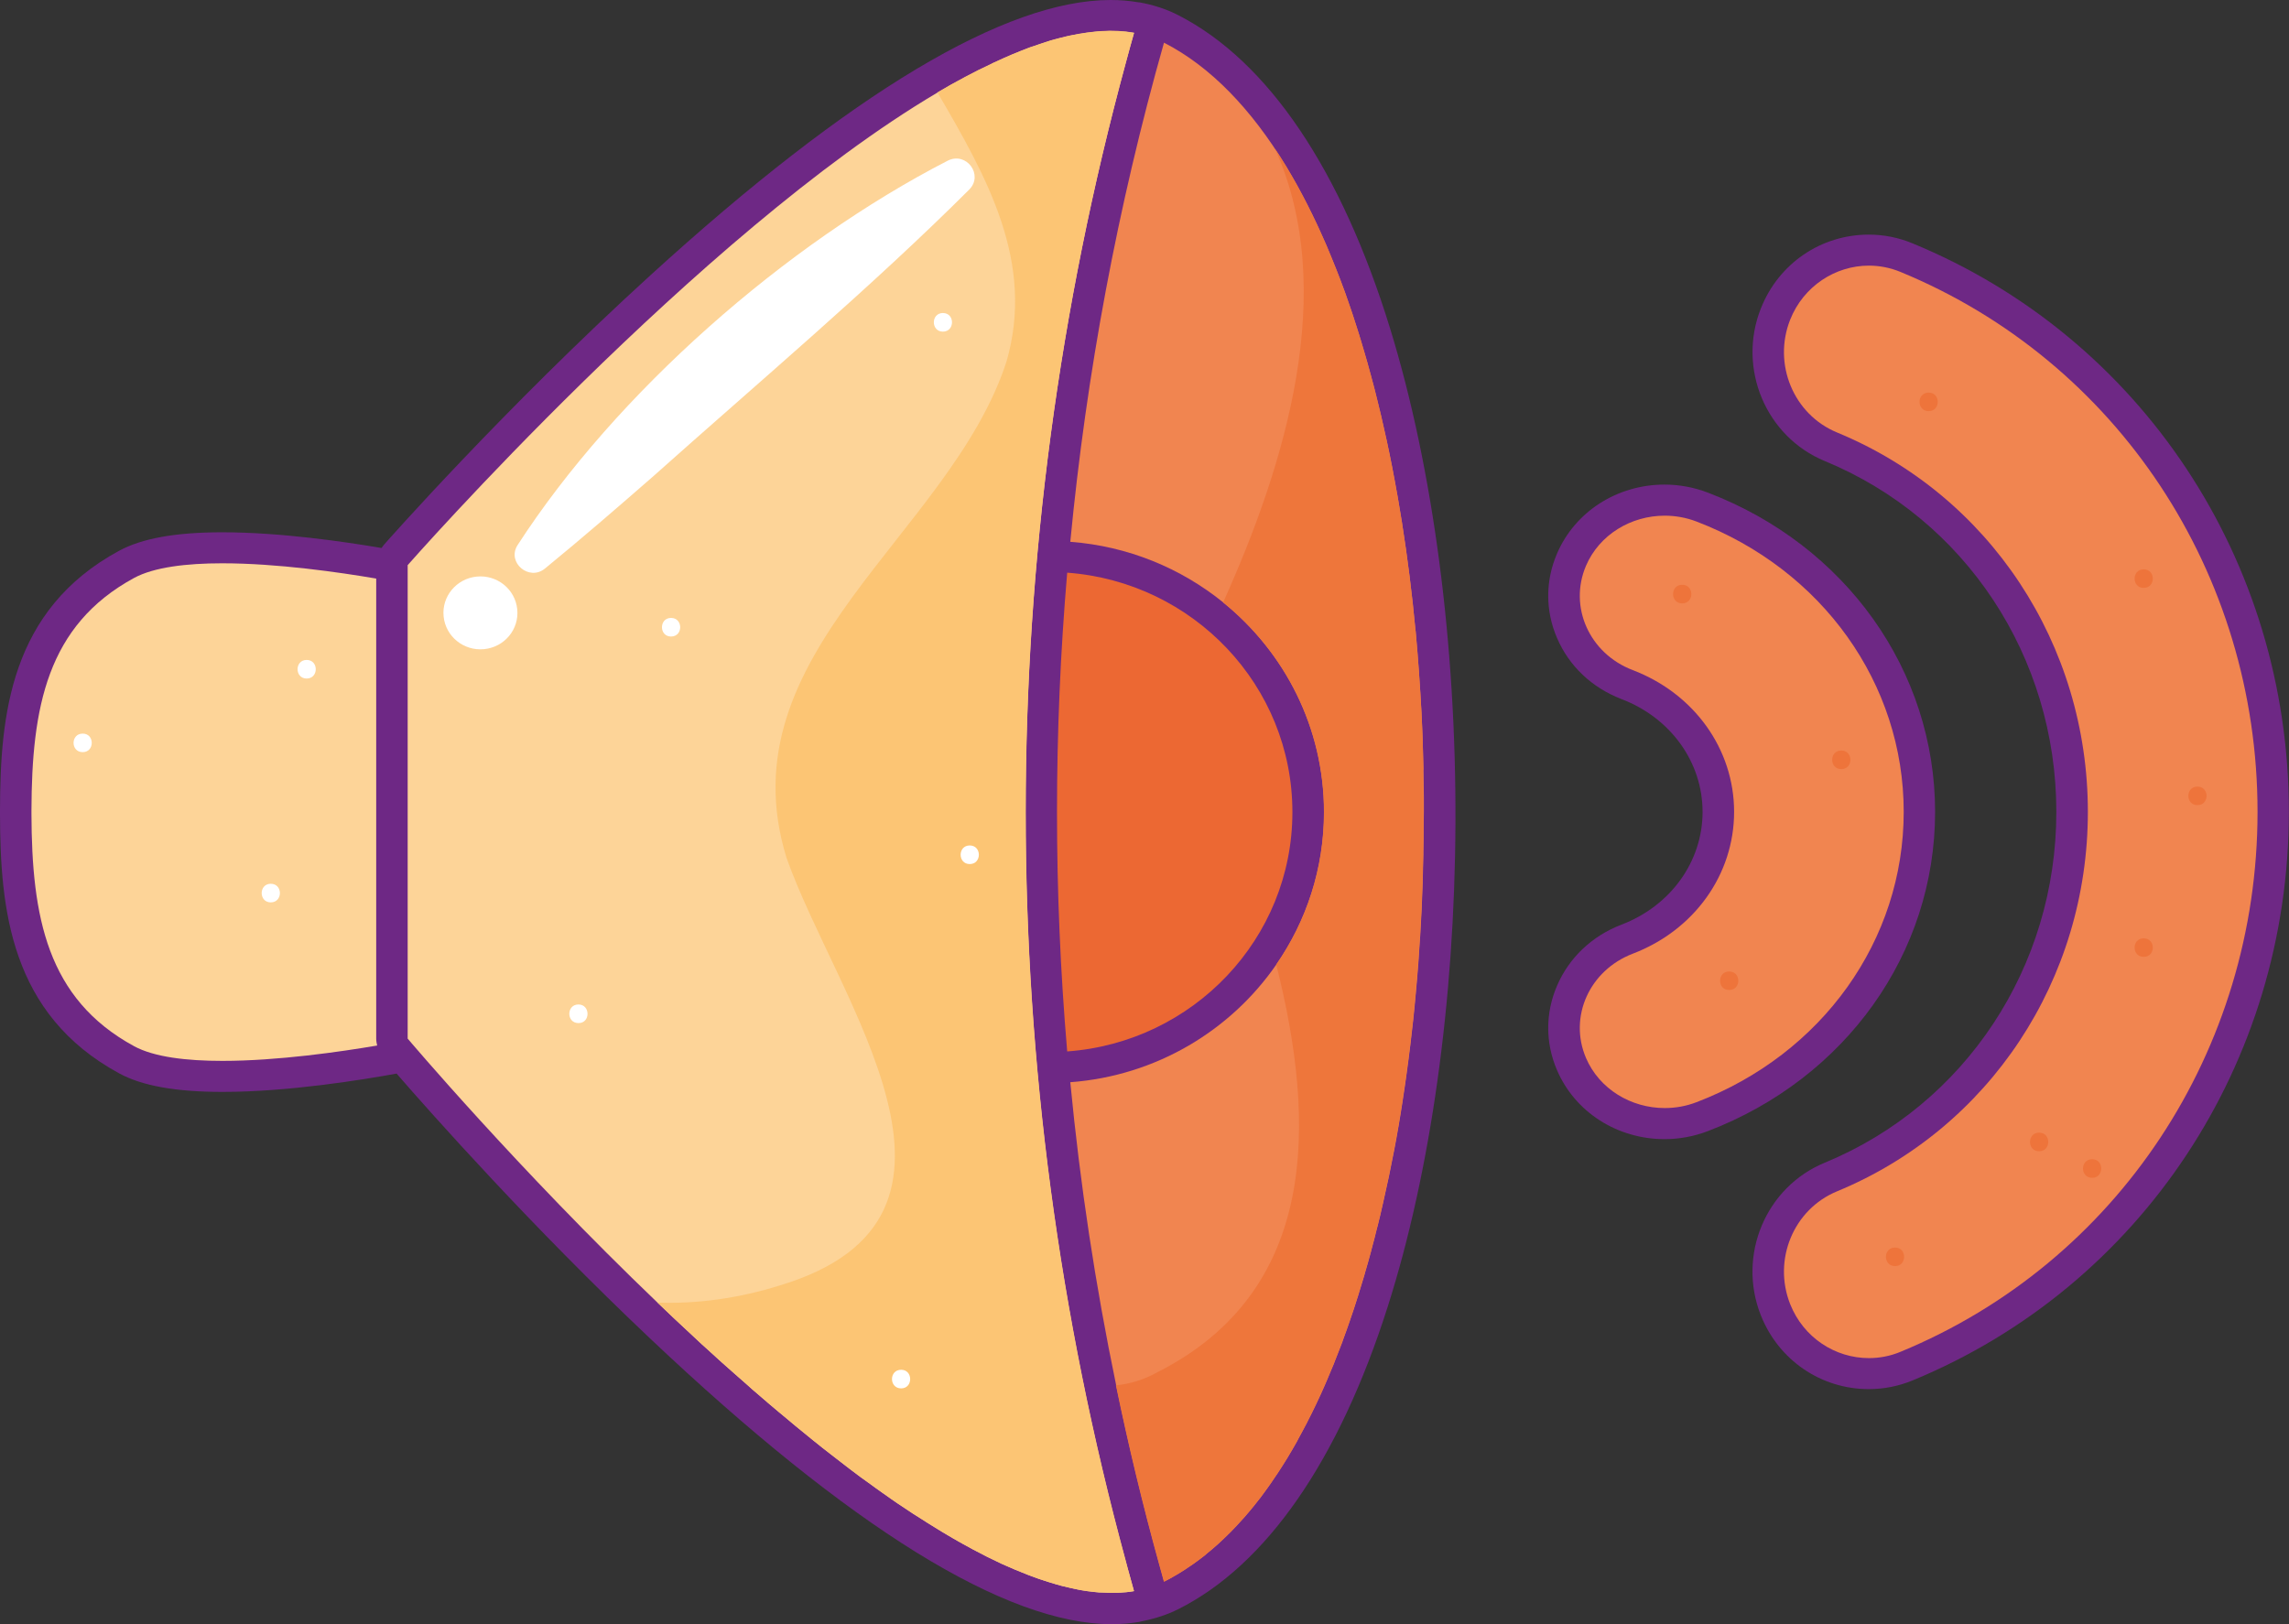 <svg width="31" height="22" viewBox="0 0 31 22" fill="none" xmlns="http://www.w3.org/2000/svg">
<rect x="0" y="0" width="31" height="22" fill="#333333" stroke="none"/>
<path d="M5.371 14.542C5.841 15.084 7.199 16.613 8.801 18.127C11.517 20.697 13.623 22 15.057 22C15.184 22 15.309 21.99 15.427 21.969L15.441 21.966L15.456 21.962L15.476 21.958C15.647 21.924 15.808 21.871 15.955 21.798C17.152 21.198 18.134 19.778 18.796 17.693C19.376 15.869 19.701 13.549 19.711 11.164C19.723 8.729 19.409 6.346 18.828 4.455C18.165 2.298 17.173 0.828 15.958 0.206C15.798 0.124 15.622 0.066 15.432 0.032L15.415 0.031C15.295 0.01 15.169 0 15.04 0C13.618 0 11.522 1.255 8.807 3.73C6.827 5.533 5.215 7.361 5.199 7.38C5.187 7.393 5.178 7.408 5.168 7.423C4.658 7.336 3.789 7.21 3.01 7.21C2.38 7.21 1.922 7.292 1.61 7.462C0.136 8.262 0.004 9.688 0 10.965V10.979V10.993V11V11.006V11.019V11.034C0.004 12.31 0.136 13.736 1.612 14.538C1.923 14.708 2.381 14.79 3.012 14.79C3.904 14.791 4.92 14.624 5.371 14.542Z" fill="#6E2885"/>
<path d="M21.959 12.525C21.56 12.678 21.25 12.972 21.087 13.352C20.928 13.72 20.928 14.126 21.086 14.494C21.329 15.063 21.901 15.43 22.543 15.43C22.744 15.43 22.941 15.393 23.128 15.322C24.999 14.607 26.207 12.91 26.207 10.997C26.207 9.085 24.999 7.387 23.128 6.672C22.941 6.601 22.744 6.564 22.543 6.564C21.901 6.564 21.329 6.931 21.086 7.5C20.928 7.869 20.928 8.274 21.087 8.642C21.25 9.023 21.56 9.315 21.959 9.469C22.626 9.723 23.058 10.324 23.058 10.997C23.058 11.67 22.626 12.27 21.959 12.525Z" fill="#6E2885"/>
<path d="M25.903 3.297C25.714 3.218 25.513 3.178 25.309 3.178C24.661 3.178 24.087 3.57 23.847 4.179C23.526 4.989 23.915 5.916 24.713 6.245C26.618 7.031 27.849 8.897 27.849 10.997C27.849 13.097 26.618 14.962 24.713 15.749C23.913 16.078 23.525 17.005 23.847 17.816C24.087 18.423 24.661 18.816 25.309 18.816C25.513 18.816 25.714 18.776 25.903 18.698C28.998 17.421 30.998 14.398 30.998 10.997C31 7.597 29 4.574 25.903 3.297Z" fill="#6E2885"/>
<path d="M19.278 10.428V10.421C19.275 10.298 19.272 10.177 19.268 10.054V10.035C19.263 9.912 19.258 9.789 19.252 9.668V9.665C19.232 9.29 19.206 8.917 19.172 8.547L19.17 8.537C19.124 8.044 19.063 7.558 18.988 7.085V7.083C18.97 6.969 18.951 6.856 18.931 6.742C18.925 6.709 18.919 6.677 18.913 6.644C18.899 6.561 18.884 6.479 18.867 6.396C18.862 6.362 18.854 6.33 18.848 6.296C18.829 6.195 18.808 6.094 18.786 5.995C18.784 5.986 18.782 5.976 18.78 5.967C18.756 5.856 18.731 5.748 18.706 5.64C18.7 5.613 18.694 5.587 18.687 5.562C18.667 5.479 18.646 5.395 18.626 5.313C18.618 5.284 18.611 5.255 18.604 5.227C18.58 5.135 18.555 5.043 18.529 4.952C18.526 4.939 18.522 4.927 18.519 4.914C18.489 4.809 18.458 4.705 18.427 4.601C18.421 4.584 18.415 4.566 18.411 4.547C18.384 4.462 18.357 4.379 18.331 4.297C18.323 4.272 18.314 4.249 18.307 4.224C18.279 4.139 18.249 4.054 18.22 3.971C18.215 3.958 18.211 3.944 18.205 3.931C18.169 3.832 18.132 3.735 18.093 3.639C18.09 3.63 18.086 3.623 18.083 3.614C18.049 3.529 18.015 3.446 17.981 3.364C17.972 3.345 17.964 3.324 17.956 3.305C17.921 3.228 17.887 3.15 17.853 3.076C17.847 3.063 17.841 3.051 17.835 3.038C17.752 2.861 17.666 2.691 17.576 2.527C17.567 2.513 17.56 2.497 17.551 2.482C17.512 2.413 17.472 2.344 17.434 2.279C17.426 2.267 17.42 2.255 17.413 2.244C16.949 1.483 16.4 0.904 15.764 0.578C15.135 2.798 14.713 5.062 14.495 7.339C15.278 7.398 15.992 7.696 16.566 8.16C17.399 8.834 17.932 9.856 17.932 11C17.932 11.765 17.693 12.476 17.285 13.065C16.666 13.962 15.653 14.573 14.495 14.659C14.627 16.036 14.834 17.404 15.116 18.763C15.284 19.575 15.478 20.382 15.7 21.185L15.765 21.421V21.424C15.825 21.394 15.883 21.362 15.94 21.327C15.949 21.323 15.957 21.318 15.966 21.312C16.02 21.279 16.074 21.245 16.127 21.207C16.138 21.2 16.146 21.194 16.157 21.187C16.21 21.15 16.262 21.111 16.314 21.07C16.323 21.064 16.33 21.057 16.338 21.049C16.391 21.005 16.445 20.962 16.496 20.915L16.501 20.91C16.553 20.863 16.603 20.814 16.654 20.764L16.674 20.744C16.723 20.694 16.771 20.643 16.818 20.59C16.827 20.58 16.836 20.571 16.845 20.561C16.891 20.508 16.938 20.453 16.983 20.397C16.99 20.388 16.998 20.378 17.005 20.369C17.052 20.311 17.099 20.251 17.143 20.188L17.15 20.178C17.195 20.116 17.239 20.053 17.282 19.987C17.288 19.979 17.294 19.971 17.299 19.963C17.342 19.898 17.383 19.832 17.425 19.765C17.432 19.753 17.439 19.74 17.447 19.729C17.487 19.661 17.527 19.594 17.566 19.524C17.573 19.512 17.579 19.5 17.585 19.487C17.625 19.414 17.665 19.341 17.703 19.266L17.711 19.25C17.749 19.176 17.787 19.1 17.824 19.022C17.828 19.013 17.832 19.005 17.837 18.994C17.874 18.917 17.91 18.838 17.944 18.759C17.95 18.744 17.957 18.73 17.963 18.715C17.997 18.636 18.031 18.556 18.064 18.475C18.07 18.46 18.076 18.447 18.08 18.433C18.114 18.349 18.147 18.263 18.18 18.177C18.182 18.169 18.184 18.162 18.187 18.155C18.218 18.069 18.251 17.982 18.28 17.895C18.283 17.886 18.286 17.877 18.289 17.868C18.32 17.779 18.35 17.69 18.378 17.599C18.383 17.583 18.389 17.568 18.393 17.552C18.421 17.463 18.449 17.372 18.476 17.28C18.48 17.264 18.485 17.25 18.489 17.233C18.516 17.14 18.544 17.045 18.569 16.948C18.571 16.939 18.574 16.932 18.575 16.923C18.602 16.827 18.627 16.729 18.651 16.629L18.657 16.609C18.682 16.509 18.706 16.41 18.728 16.309C18.731 16.294 18.735 16.278 18.738 16.264C18.761 16.164 18.783 16.065 18.804 15.965C18.807 15.949 18.81 15.935 18.814 15.918C18.835 15.816 18.856 15.712 18.876 15.608C18.878 15.6 18.879 15.592 18.881 15.584C18.902 15.477 18.921 15.369 18.94 15.259L18.942 15.249C18.961 15.14 18.977 15.031 18.995 14.921C18.997 14.908 19 14.893 19.001 14.88C19.017 14.773 19.034 14.667 19.048 14.558C19.05 14.544 19.053 14.529 19.054 14.514C19.069 14.405 19.084 14.294 19.097 14.182C19.099 14.175 19.099 14.168 19.1 14.161C19.128 13.93 19.154 13.695 19.174 13.46C19.176 13.45 19.176 13.438 19.177 13.428C19.188 13.314 19.197 13.2 19.206 13.085C19.207 13.072 19.207 13.061 19.209 13.047C19.217 12.932 19.225 12.815 19.232 12.699L19.234 12.682C19.249 12.439 19.26 12.196 19.268 11.952V11.932C19.272 11.813 19.275 11.693 19.277 11.575C19.277 11.565 19.277 11.556 19.277 11.546C19.28 11.425 19.281 11.304 19.281 11.184V11.175C19.286 10.928 19.283 10.678 19.278 10.428Z" fill="#F18550"/>
<path d="M15.246 21.15C13.437 14.5 13.439 7.498 15.246 0.851C15.283 0.716 15.319 0.58 15.358 0.446C15.217 0.421 15.067 0.414 14.911 0.424C14.885 0.425 14.856 0.428 14.828 0.431C14.805 0.433 14.782 0.436 14.758 0.439C14.729 0.441 14.699 0.447 14.668 0.452C14.646 0.455 14.625 0.458 14.603 0.462C14.57 0.468 14.538 0.475 14.505 0.481C14.484 0.485 14.465 0.49 14.444 0.494C14.409 0.503 14.373 0.512 14.337 0.52C14.32 0.525 14.3 0.531 14.283 0.535C14.244 0.545 14.205 0.557 14.167 0.57C14.151 0.576 14.134 0.58 14.118 0.586C14.076 0.599 14.035 0.614 13.992 0.629C13.977 0.633 13.964 0.639 13.949 0.643C13.904 0.659 13.858 0.677 13.812 0.696C13.801 0.7 13.789 0.705 13.777 0.711C13.728 0.73 13.681 0.75 13.632 0.772C13.623 0.776 13.612 0.781 13.603 0.784C13.552 0.807 13.5 0.831 13.448 0.855L13.427 0.866C13.372 0.892 13.317 0.918 13.261 0.946L13.248 0.952C13.19 0.981 13.13 1.012 13.072 1.043L13.067 1.046C13.006 1.078 12.945 1.111 12.883 1.146C12.825 1.179 12.767 1.212 12.709 1.246L12.694 1.255C9.472 3.159 5.521 7.655 5.521 7.655V14.068C5.521 14.068 7.008 15.828 8.904 17.644L8.913 17.653C8.977 17.714 9.042 17.776 9.107 17.837L9.113 17.843C9.177 17.903 9.241 17.963 9.306 18.023C9.32 18.036 9.334 18.049 9.348 18.062C9.4 18.111 9.453 18.16 9.505 18.209C9.524 18.226 9.543 18.244 9.563 18.261C9.61 18.305 9.659 18.349 9.708 18.393C9.73 18.412 9.751 18.433 9.773 18.452C9.819 18.494 9.867 18.535 9.914 18.577C9.936 18.598 9.96 18.618 9.982 18.637C10.028 18.678 10.074 18.719 10.122 18.76C10.145 18.781 10.168 18.801 10.191 18.822C10.239 18.863 10.285 18.904 10.332 18.943C10.354 18.962 10.377 18.981 10.4 19.002C10.449 19.044 10.498 19.085 10.547 19.126C10.568 19.143 10.589 19.161 10.61 19.178C10.663 19.222 10.716 19.268 10.77 19.312C10.786 19.325 10.802 19.339 10.819 19.352C10.887 19.408 10.955 19.464 11.022 19.518L11.028 19.522C11.1 19.581 11.172 19.638 11.244 19.693L11.25 19.698C11.318 19.75 11.385 19.803 11.452 19.854C11.47 19.867 11.487 19.881 11.505 19.895C11.557 19.935 11.609 19.973 11.659 20.011C11.683 20.028 11.705 20.044 11.728 20.06C11.774 20.094 11.821 20.128 11.867 20.161C11.892 20.179 11.917 20.196 11.943 20.215C11.987 20.246 12.032 20.278 12.075 20.308C12.101 20.325 12.127 20.344 12.153 20.362C12.196 20.391 12.239 20.42 12.282 20.448C12.309 20.465 12.336 20.483 12.362 20.501C12.405 20.528 12.447 20.556 12.49 20.582C12.517 20.599 12.542 20.616 12.568 20.632C12.611 20.659 12.654 20.685 12.696 20.711C12.721 20.727 12.746 20.742 12.771 20.757C12.816 20.783 12.861 20.809 12.905 20.836C12.927 20.849 12.951 20.862 12.973 20.875C13.024 20.904 13.074 20.932 13.124 20.958C13.141 20.967 13.157 20.976 13.172 20.985C13.304 21.056 13.434 21.121 13.563 21.181C13.583 21.189 13.602 21.198 13.62 21.206C13.664 21.226 13.709 21.245 13.753 21.264C13.777 21.274 13.799 21.283 13.823 21.292C13.861 21.308 13.902 21.324 13.94 21.339C13.965 21.348 13.989 21.356 14.014 21.366C14.051 21.38 14.087 21.393 14.124 21.404C14.149 21.413 14.174 21.421 14.198 21.428C14.234 21.44 14.268 21.45 14.303 21.46C14.329 21.467 14.352 21.473 14.377 21.481C14.412 21.489 14.446 21.498 14.48 21.505C14.504 21.511 14.529 21.517 14.552 21.521C14.586 21.529 14.619 21.535 14.653 21.541C14.677 21.545 14.699 21.549 14.723 21.552C14.757 21.557 14.791 21.561 14.824 21.564C14.845 21.567 14.867 21.568 14.887 21.57C14.902 21.571 14.917 21.571 14.932 21.571C15.08 21.58 15.223 21.576 15.358 21.552L15.286 21.293C15.272 21.248 15.26 21.2 15.246 21.15Z" fill="#FDD498"/>
<path d="M5.095 14.069V7.837C4.6 7.752 3.754 7.63 3.01 7.63C2.527 7.63 2.086 7.682 1.815 7.829C0.635 8.471 0.43 9.583 0.426 10.98V11V11.021C0.43 12.417 0.635 13.529 1.816 14.171C2.088 14.319 2.528 14.37 3.012 14.37C3.762 14.37 4.615 14.246 5.108 14.162C5.101 14.132 5.095 14.101 5.095 14.069Z" fill="#FDD498"/>
<path d="M19.278 10.422C19.275 10.3 19.272 10.178 19.268 10.055V10.036C19.264 9.914 19.258 9.791 19.252 9.669V9.666C19.232 9.292 19.206 8.919 19.172 8.549L19.17 8.539C19.124 8.046 19.063 7.56 18.988 7.086V7.085C18.669 5.065 18.095 3.259 17.268 2.016C18.128 3.924 17.411 6.283 16.565 8.16C17.398 8.834 17.93 9.856 17.93 11C17.93 11.765 17.692 12.476 17.284 13.065C17.834 15.239 17.843 17.49 15.675 18.587C15.493 18.689 15.303 18.746 15.113 18.765C15.281 19.577 15.475 20.384 15.697 21.187L15.762 21.422V21.425C15.822 21.396 15.88 21.364 15.938 21.329C15.946 21.325 15.954 21.32 15.963 21.314C16.018 21.281 16.071 21.247 16.124 21.209C16.135 21.202 16.144 21.196 16.154 21.189C16.207 21.152 16.259 21.112 16.311 21.072C16.32 21.066 16.328 21.058 16.335 21.051C16.388 21.007 16.442 20.963 16.494 20.916L16.498 20.912C16.55 20.865 16.6 20.816 16.651 20.766L16.672 20.745C16.72 20.696 16.768 20.644 16.815 20.592C16.824 20.581 16.833 20.573 16.842 20.562C16.888 20.51 16.935 20.454 16.98 20.399C16.987 20.39 16.995 20.38 17.002 20.371C17.05 20.312 17.096 20.252 17.14 20.189L17.148 20.179C17.192 20.118 17.236 20.055 17.279 19.989C17.285 19.98 17.291 19.973 17.296 19.964C17.339 19.9 17.38 19.834 17.422 19.767C17.429 19.755 17.437 19.742 17.444 19.73C17.484 19.663 17.524 19.596 17.563 19.526C17.57 19.514 17.576 19.502 17.582 19.489C17.622 19.416 17.662 19.343 17.701 19.268L17.708 19.252C17.747 19.177 17.784 19.101 17.821 19.024C17.825 19.015 17.83 19.006 17.834 18.996C17.871 18.919 17.907 18.84 17.941 18.761C17.947 18.746 17.954 18.731 17.96 18.717C17.994 18.638 18.028 18.557 18.061 18.477C18.067 18.462 18.073 18.449 18.077 18.434C18.111 18.351 18.144 18.265 18.177 18.178C18.18 18.171 18.181 18.164 18.184 18.157C18.215 18.07 18.248 17.984 18.277 17.896C18.28 17.887 18.283 17.879 18.286 17.87C18.317 17.781 18.347 17.692 18.375 17.601C18.38 17.585 18.386 17.57 18.39 17.554C18.418 17.465 18.446 17.374 18.473 17.282C18.478 17.266 18.482 17.251 18.486 17.235C18.513 17.142 18.541 17.047 18.567 16.95C18.568 16.941 18.571 16.934 18.573 16.925C18.599 16.828 18.624 16.731 18.648 16.631L18.654 16.611C18.679 16.511 18.703 16.412 18.725 16.311C18.728 16.296 18.733 16.28 18.736 16.265C18.758 16.166 18.78 16.067 18.801 15.967C18.804 15.951 18.807 15.936 18.811 15.92C18.832 15.818 18.853 15.714 18.873 15.61C18.875 15.601 18.877 15.594 18.878 15.585C18.899 15.479 18.918 15.37 18.937 15.261L18.939 15.25C18.958 15.142 18.974 15.033 18.992 14.923C18.994 14.91 18.997 14.895 18.998 14.882C19.014 14.775 19.031 14.668 19.046 14.56C19.047 14.546 19.05 14.531 19.051 14.516C19.066 14.406 19.081 14.295 19.094 14.184C19.096 14.177 19.096 14.17 19.097 14.162C19.126 13.931 19.151 13.697 19.172 13.462C19.173 13.451 19.173 13.44 19.174 13.43C19.185 13.316 19.194 13.201 19.203 13.087C19.204 13.074 19.204 13.062 19.206 13.049C19.215 12.934 19.222 12.817 19.229 12.701L19.231 12.684C19.246 12.441 19.258 12.198 19.265 11.954V11.933C19.269 11.815 19.272 11.695 19.274 11.576C19.274 11.566 19.274 11.557 19.274 11.547C19.277 11.427 19.278 11.306 19.278 11.186V11.177C19.28 10.927 19.277 10.677 19.272 10.427L19.278 10.422Z" fill="#EE763B"/>
<path d="M25.782 10.997C25.782 9.26 24.68 7.717 22.975 7.064C22.834 7.01 22.687 6.985 22.545 6.985C22.09 6.985 21.66 7.241 21.479 7.664C21.242 8.22 21.525 8.853 22.113 9.077C22.947 9.396 23.485 10.149 23.485 10.997C23.485 11.845 22.947 12.599 22.113 12.918C21.525 13.143 21.242 13.775 21.479 14.33C21.66 14.753 22.09 15.009 22.545 15.009C22.689 15.009 22.834 14.984 22.975 14.93C24.68 14.278 25.782 12.735 25.782 10.997Z" fill="#F18550"/>
<path d="M30.574 10.997C30.574 7.766 28.676 4.895 25.74 3.684C25.6 3.626 25.454 3.598 25.31 3.598C24.857 3.598 24.425 3.875 24.244 4.331C24.007 4.931 24.29 5.615 24.879 5.858C26.943 6.709 28.276 8.726 28.276 10.997C28.276 13.267 26.943 15.284 24.879 16.137C24.29 16.38 24.007 17.063 24.244 17.664C24.425 18.12 24.855 18.396 25.31 18.396C25.454 18.396 25.6 18.369 25.74 18.31C28.676 17.098 30.574 14.228 30.574 10.997Z" fill="#F18550"/>
<path d="M14.453 14.242C16.158 14.118 17.503 12.714 17.503 11C17.503 9.286 16.158 7.883 14.453 7.757C14.269 9.915 14.269 12.084 14.453 14.242Z" fill="#EC6833"/>
<path d="M13.63 4.901C12.863 7.251 9.8 8.847 10.651 11.617C11.332 13.548 13.63 16.486 10.566 17.41C10.006 17.586 9.447 17.663 8.906 17.644C8.972 17.709 9.041 17.773 9.107 17.837L9.113 17.843C9.177 17.903 9.241 17.963 9.306 18.023C9.319 18.036 9.334 18.049 9.348 18.062C9.4 18.111 9.453 18.16 9.505 18.209C9.524 18.226 9.543 18.244 9.563 18.261C9.61 18.305 9.659 18.349 9.708 18.393C9.73 18.412 9.751 18.433 9.773 18.452C9.819 18.494 9.867 18.535 9.914 18.577C9.936 18.598 9.96 18.618 9.982 18.637C10.028 18.678 10.074 18.719 10.122 18.76C10.145 18.781 10.168 18.801 10.191 18.822C10.239 18.863 10.285 18.904 10.332 18.943C10.354 18.962 10.377 18.981 10.4 19.002C10.449 19.044 10.498 19.085 10.547 19.126C10.568 19.143 10.589 19.161 10.61 19.178C10.663 19.222 10.716 19.268 10.77 19.312C10.786 19.325 10.802 19.339 10.819 19.352C10.887 19.408 10.955 19.464 11.022 19.518L11.028 19.522C11.1 19.581 11.171 19.638 11.244 19.693L11.25 19.698C11.318 19.75 11.385 19.803 11.452 19.854C11.47 19.867 11.487 19.881 11.505 19.895C11.557 19.935 11.609 19.973 11.659 20.011C11.683 20.028 11.705 20.044 11.728 20.06C11.774 20.094 11.821 20.128 11.867 20.161C11.892 20.179 11.917 20.196 11.943 20.215C11.987 20.246 12.032 20.278 12.075 20.308C12.101 20.325 12.127 20.344 12.153 20.362C12.196 20.391 12.239 20.42 12.282 20.448C12.309 20.465 12.335 20.483 12.362 20.501C12.405 20.528 12.447 20.556 12.49 20.582C12.516 20.599 12.542 20.616 12.568 20.632C12.611 20.659 12.654 20.685 12.696 20.711C12.721 20.727 12.746 20.742 12.771 20.757C12.816 20.783 12.861 20.809 12.905 20.836C12.927 20.849 12.951 20.862 12.973 20.875C13.024 20.904 13.074 20.932 13.124 20.958C13.141 20.967 13.157 20.976 13.172 20.985C13.304 21.056 13.434 21.121 13.563 21.181C13.583 21.189 13.602 21.198 13.62 21.206C13.664 21.226 13.709 21.245 13.753 21.264C13.777 21.274 13.799 21.283 13.823 21.292C13.861 21.308 13.901 21.324 13.94 21.339C13.965 21.348 13.989 21.356 14.014 21.366C14.051 21.38 14.087 21.393 14.124 21.404C14.149 21.413 14.174 21.421 14.198 21.428C14.234 21.44 14.268 21.45 14.303 21.46C14.329 21.467 14.352 21.473 14.377 21.48C14.412 21.489 14.446 21.498 14.48 21.505C14.503 21.511 14.529 21.517 14.552 21.521C14.586 21.529 14.619 21.535 14.653 21.541C14.677 21.545 14.699 21.549 14.723 21.552C14.757 21.557 14.791 21.561 14.824 21.564C14.845 21.567 14.867 21.568 14.887 21.57C14.902 21.571 14.917 21.571 14.932 21.571C15.08 21.58 15.223 21.576 15.357 21.552L15.286 21.293C15.273 21.245 15.261 21.195 15.248 21.147C13.439 14.497 13.44 7.495 15.248 0.848C15.285 0.713 15.32 0.577 15.359 0.443C15.218 0.418 15.068 0.411 14.913 0.421C14.886 0.422 14.858 0.425 14.83 0.428C14.806 0.43 14.784 0.433 14.76 0.436C14.73 0.439 14.701 0.444 14.669 0.449C14.647 0.452 14.627 0.455 14.604 0.459C14.572 0.465 14.539 0.472 14.506 0.478C14.486 0.482 14.466 0.487 14.446 0.491C14.41 0.5 14.374 0.509 14.339 0.518C14.321 0.522 14.302 0.528 14.284 0.532C14.245 0.542 14.207 0.554 14.168 0.567C14.152 0.573 14.136 0.577 14.119 0.583C14.078 0.596 14.036 0.611 13.993 0.626C13.979 0.63 13.965 0.636 13.95 0.64C13.906 0.656 13.86 0.674 13.814 0.693C13.802 0.697 13.79 0.702 13.778 0.708C13.729 0.727 13.682 0.747 13.633 0.769C13.624 0.773 13.614 0.778 13.605 0.781C13.553 0.804 13.501 0.828 13.449 0.852L13.428 0.863C13.373 0.889 13.319 0.915 13.262 0.943L13.249 0.949C13.191 0.978 13.132 1.009 13.074 1.04L13.068 1.043C13.007 1.075 12.947 1.108 12.884 1.143C12.822 1.179 12.76 1.215 12.696 1.252C13.366 2.4 14.021 3.552 13.63 4.901Z" fill="#FCC574"/>
<path d="M7.834 13.606C7.669 13.606 7.669 13.858 7.834 13.858C7.998 13.86 7.998 13.606 7.834 13.606Z" fill="white"/>
<path d="M12.204 18.554C12.039 18.554 12.039 18.806 12.204 18.806C12.367 18.807 12.368 18.554 12.204 18.554Z" fill="white"/>
<path d="M13.133 11.704C13.298 11.704 13.298 11.452 13.133 11.452C12.969 11.452 12.969 11.704 13.133 11.704Z" fill="white"/>
<path d="M9.088 8.37C8.924 8.37 8.924 8.622 9.088 8.622C9.253 8.622 9.253 8.37 9.088 8.37Z" fill="white"/>
<path d="M12.77 4.24C12.606 4.24 12.606 4.492 12.77 4.492C12.933 4.492 12.935 4.24 12.77 4.24Z" fill="white"/>
<path d="M1.12 9.937C0.955 9.937 0.955 10.188 1.12 10.188C1.283 10.188 1.284 9.937 1.12 9.937Z" fill="white"/>
<path d="M4.153 8.939C3.989 8.939 3.989 9.191 4.153 9.191C4.317 9.191 4.318 8.939 4.153 8.939Z" fill="white"/>
<path d="M3.667 11.971C3.503 11.971 3.503 12.223 3.667 12.223C3.832 12.223 3.832 11.971 3.667 11.971Z" fill="white"/>
<path d="M13.127 2.567C13.323 2.369 13.089 2.052 12.838 2.175C10.638 3.306 8.345 5.319 7.008 7.386C6.862 7.619 7.165 7.876 7.379 7.702C7.877 7.295 8.368 6.87 8.852 6.447C10.243 5.205 11.815 3.877 13.127 2.567Z" fill="white"/>
<path d="M6.556 8.793C6.832 8.766 7.033 8.524 7.005 8.253C6.978 7.981 6.732 7.783 6.457 7.81C6.182 7.837 5.98 8.079 6.008 8.35C6.035 8.622 6.281 8.82 6.556 8.793Z" fill="white"/>
<path d="M23.418 13.41C23.583 13.41 23.583 13.159 23.418 13.159C23.255 13.159 23.254 13.41 23.418 13.41Z" fill="#EE743B"/>
<path d="M24.937 10.418C25.101 10.418 25.101 10.166 24.937 10.166C24.772 10.165 24.772 10.418 24.937 10.418Z" fill="#EE743B"/>
<path d="M22.782 7.921C22.617 7.921 22.617 8.173 22.782 8.173C22.947 8.173 22.947 7.921 22.782 7.921Z" fill="#EE743B"/>
<path d="M26.12 5.318C25.955 5.318 25.955 5.569 26.12 5.569C26.283 5.569 26.285 5.318 26.12 5.318Z" fill="#EE743B"/>
<path d="M29.032 7.963C29.197 7.963 29.197 7.712 29.032 7.712C28.868 7.712 28.868 7.963 29.032 7.963Z" fill="#EE743B"/>
<path d="M29.032 12.961C29.197 12.961 29.197 12.71 29.032 12.71C28.868 12.71 28.868 12.961 29.032 12.961Z" fill="#EE743B"/>
<path d="M28.334 15.954C28.498 15.954 28.498 15.702 28.334 15.702C28.169 15.702 28.169 15.954 28.334 15.954Z" fill="#EE743B"/>
<path d="M25.665 16.898C25.5 16.898 25.5 17.15 25.665 17.15C25.828 17.15 25.829 16.898 25.665 16.898Z" fill="#EE743B"/>
<path d="M29.76 10.906C29.925 10.906 29.925 10.655 29.76 10.655C29.596 10.655 29.596 10.906 29.76 10.906Z" fill="#EE743B"/>
<path d="M27.616 15.594C27.781 15.594 27.781 15.342 27.616 15.342C27.451 15.342 27.451 15.594 27.616 15.594Z" fill="#EE743B"/>
</svg>
